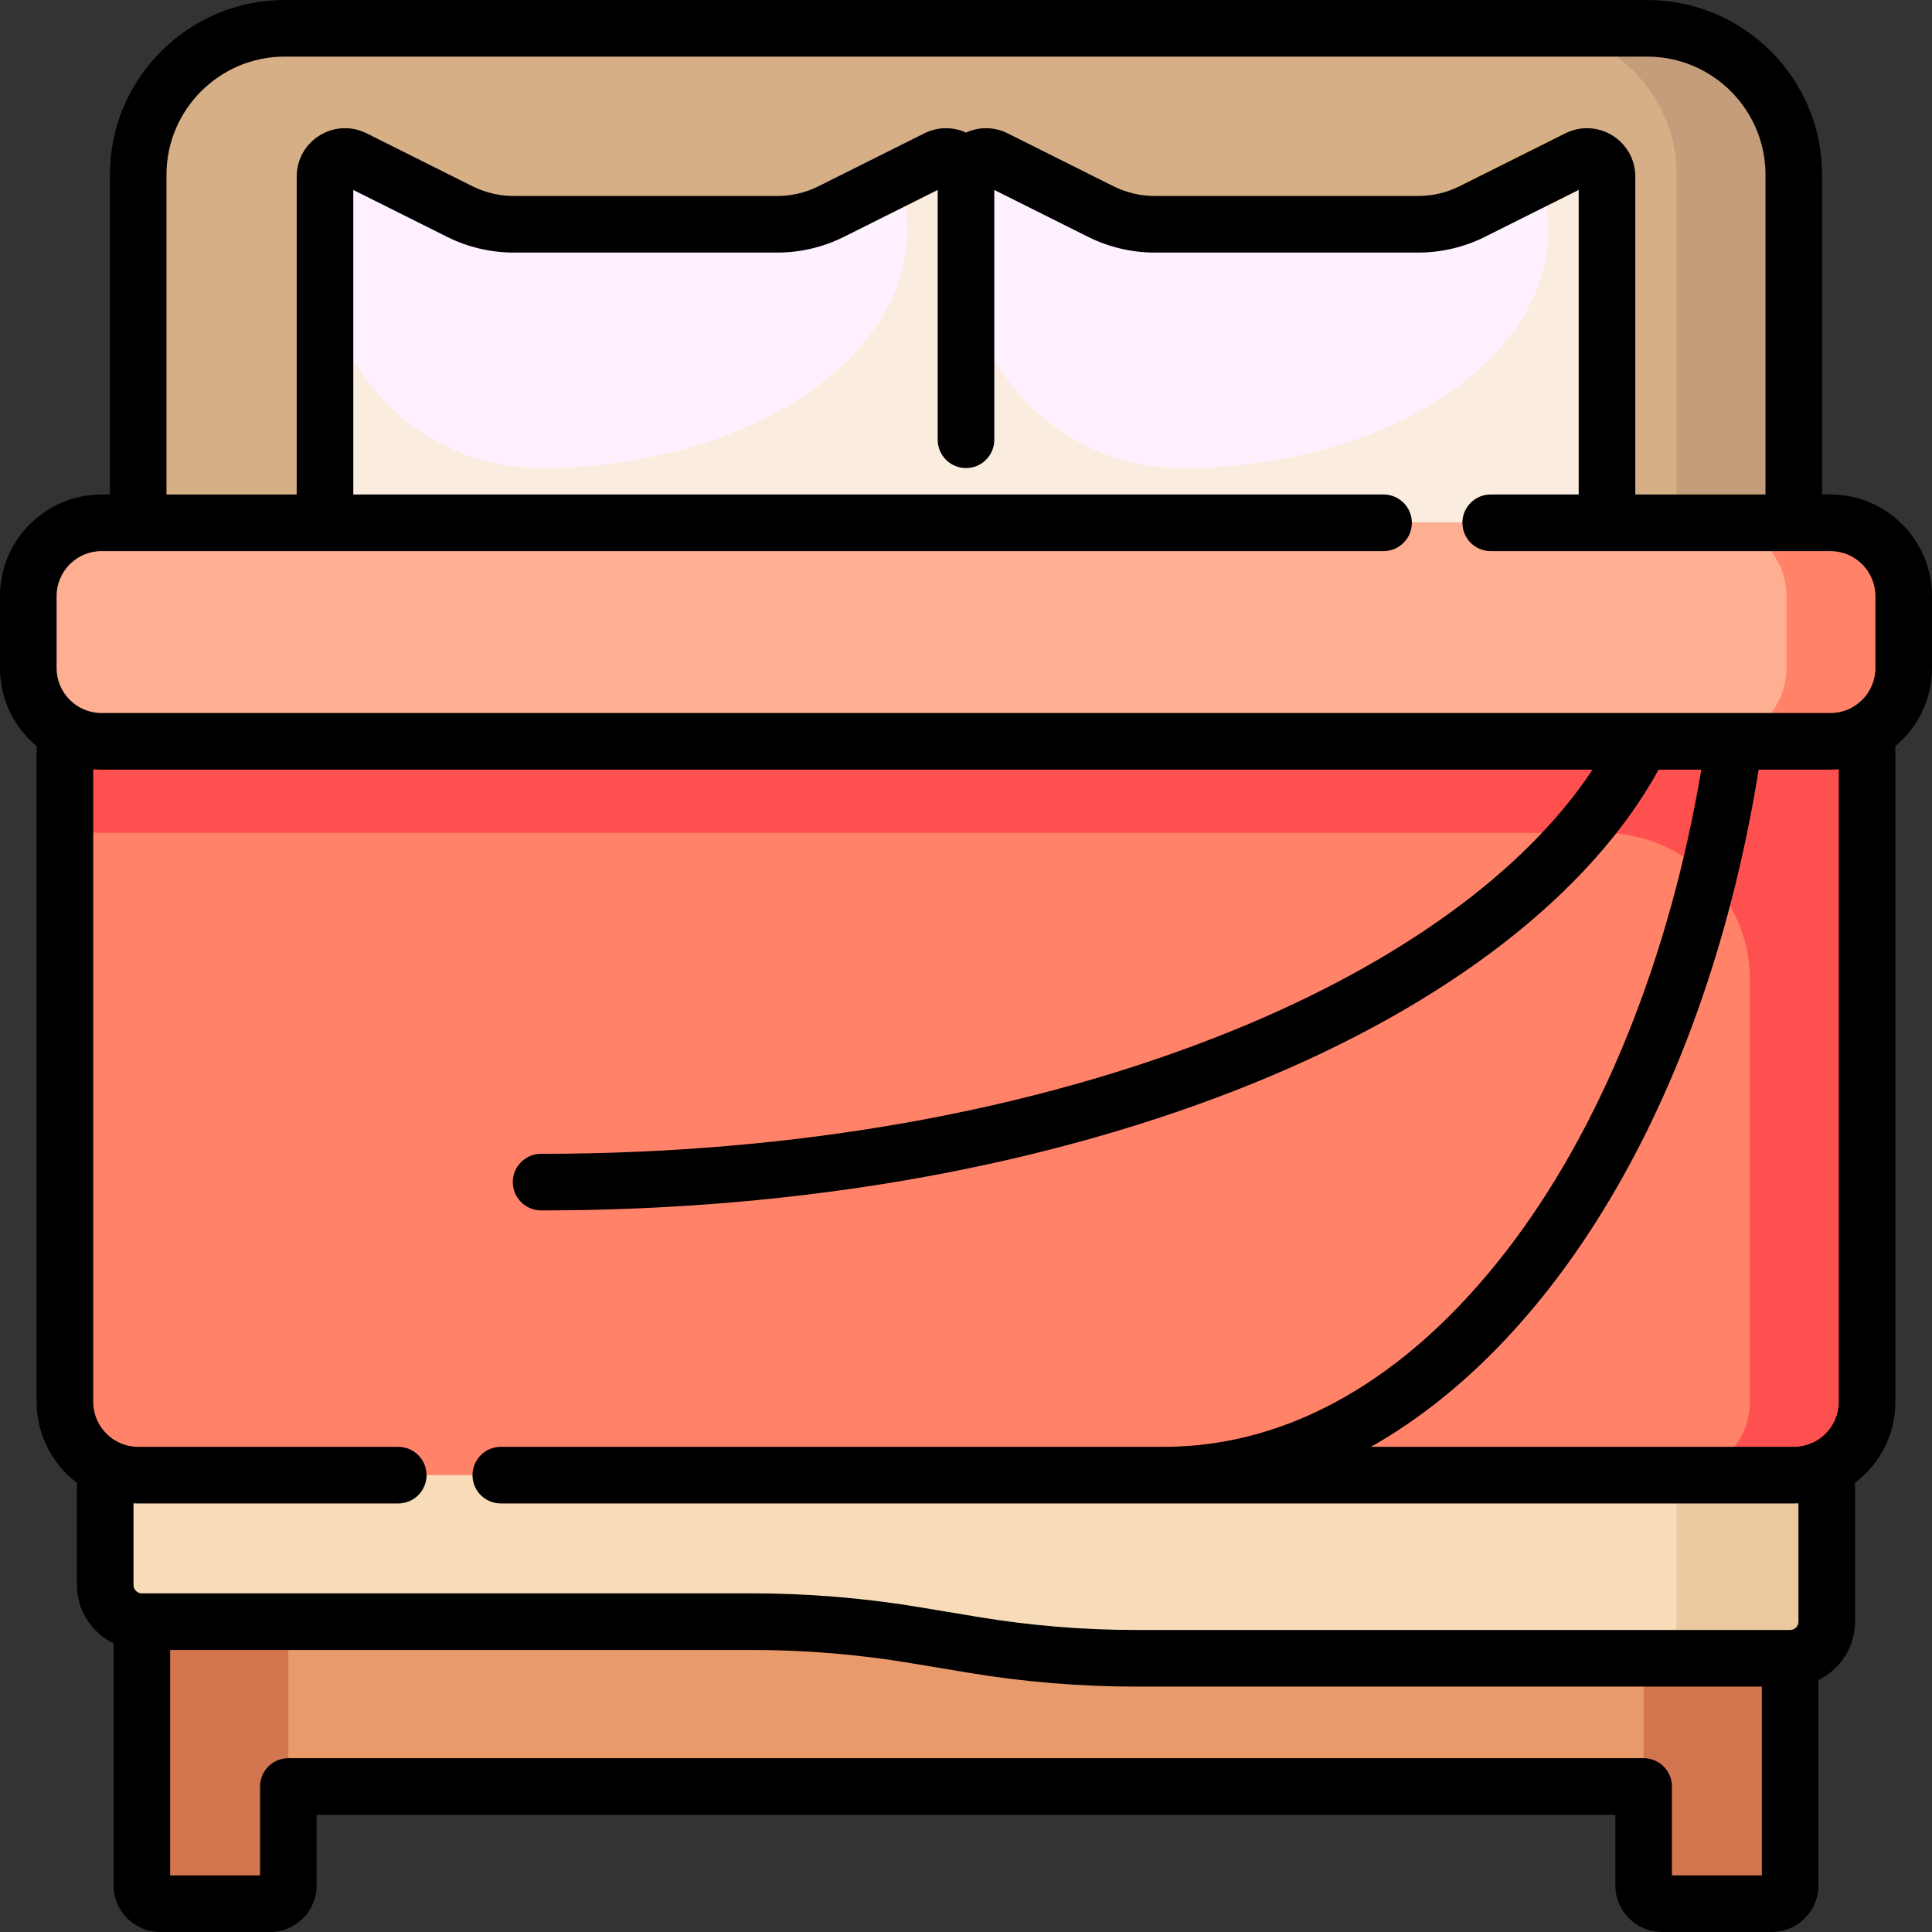 <?xml version="1.0" encoding="iso-8859-1"?>
<!-- Generator: Adobe Illustrator 19.0.0, SVG Export Plug-In . SVG Version: 6.00 Build 0)  -->
<svg version="1.1" id="Capa_1" xmlns="http://www.w3.org/2000/svg" xmlns:xlink="http://www.w3.org/1999/xlink" x="0px" y="0px"
	 viewBox="0 0 512.002 512.002" style="enable-background:new 0 0 512.002 512.002;" xml:space="preserve">
<rect x="0" y="0" width="512.002" height="512.002" fill="#333333" stroke="none"/>
<path style="fill:#E89A6A;" d="M474.408,332.688v166.961c0,2.681-2.173,4.854-4.854,4.854h-29.121c-2.681,0-4.854-2.173-4.854-4.854
	v-26.209H76.42v26.209c0,2.681-2.173,4.854-4.854,4.854H42.445c-2.681,0-4.854-2.173-4.854-4.854V332.688
	c0-2.681,2.173-4.854,4.854-4.854h28.15h0.971h368.867h0.971h28.15C472.235,327.833,474.408,330.007,474.408,332.688z"/>
<path style="fill:#D3754F;" d="M474.408,332.688v166.961c0,2.681-2.173,4.854-4.854,4.854h-29.121c-2.68,0-4.852-2.171-4.853-4.851
	c0-0.001,0-0.002,0-0.003V332.688c0-2.681-2.173-4.854-4.854-4.854h9.706h0.971h28.15
	C472.235,327.833,474.408,330.007,474.408,332.688z M70.596,327.833h-28.15c-2.681,0-4.854,2.173-4.854,4.854v166.961
	c0,2.681,2.173,4.854,4.854,4.854h29.121c2.68,0,4.852-2.171,4.853-4.851c0-0.001,0-0.002,0-0.003V332.688
	c0-2.681,2.173-4.854,4.854-4.854h-9.706H70.596z"/>
<path style="fill:#D7AF87;" d="M470.379,230.763H41.621c-2.761,0-5-2.239-5-5V47.501c0-22.091,17.909-40,40-40h358.758
	c22.091,0,40,17.909,40,40v178.262C475.379,228.524,473.14,230.763,470.379,230.763z"/>
<path style="fill:#C49D7A;" d="M475.379,46.329v179.58c0,2.681-2.173,4.854-4.854,4.854h-31.063c2.681,0,4.854-2.173,4.854-4.854
	V46.329c0-21.444-17.384-38.828-38.828-38.828h31.063C457.995,7.501,475.379,24.885,475.379,46.329z"/>
<path style="fill:#F8DBB8;" d="M474.408,439.465H301.043c-14.472,0-28.92-1.196-43.195-3.575l-15.343-2.557
	c-14.275-2.379-28.723-3.575-43.195-3.575H37.592c-5.361,0-9.707-4.346-9.707-9.707v-58.242h456.23v67.949
	C484.115,435.118,479.769,439.465,474.408,439.465z"/>
<path style="fill:#EBC9A0;" d="M484.115,361.809v67.949c0,5.361-4.346,9.707-9.707,9.707h-39.799c5.361,0,9.707-4.346,9.707-9.707
	v-67.949H484.115z"/>
<path style="fill:#FAEDE0;" d="M425.873,46.791V154.99H256H86.127V46.791c0-3.946,4.153-6.513,7.683-4.748l28.06,14.03
	c4.423,2.211,9.3,3.363,14.244,3.363h69.899c4.945,0,9.822-1.151,14.244-3.363l28.06-14.03c3.53-1.765,7.683,0.802,7.683,4.748l0,0
	c0-3.946,4.153-6.513,7.683-4.748l28.06,14.03c4.423,2.211,9.3,3.363,14.244,3.363h69.899c4.945,0,9.822-1.151,14.244-3.363
	l28.06-14.03C421.72,40.278,425.873,42.845,425.873,46.791z"/>
<path style="fill:#FEF0FF;" d="M410.342,60.89c0,34.847-43.46,63.096-97.07,63.096c-0.214,0-0.428,0-0.642-0.001
	C281.255,123.852,256,98.123,256,66.748V46.791c0-3.946,4.153-6.513,7.683-4.748l28.06,14.03c4.423,2.211,9.3,3.363,14.244,3.363
	h69.899c4.945,0,9.822-1.151,14.244-3.363l17.89-8.945C409.536,51.559,410.342,56.163,410.342,60.89z M220.257,56.073
	c-4.423,2.211-9.299,3.363-14.244,3.363h-69.899c-4.945,0-9.822-1.151-14.244-3.363l-28.06-14.03
	c-3.53-1.765-7.683,0.802-7.683,4.748v19.957c0,31.374,25.255,57.103,56.629,57.236c0.214,0.001,0.428,0.001,0.642,0.001
	c53.61,0,97.07-28.249,97.07-63.096c0-4.727-0.806-9.331-2.322-13.761L220.257,56.073z"/>
<g>
	<path style="fill:#FF8269;" d="M494.793,188.546v182.383c0,11.046-8.954,20-20,20H37.207c-11.046,0-20-8.954-20-20V188.546
		c0-27.614,22.386-50,50-50h377.586C472.407,138.546,494.793,160.932,494.793,188.546z"/>
	<path style="fill:#FF8269;" d="M484.5,196.465h-457c-11.046,0-20-8.954-20-20v-17.919c0-11.046,8.954-20,20-20h457
		c11.046,0,20,8.954,20,20v17.919C504.5,187.51,495.546,196.465,484.5,196.465z"/>
</g>
<path style="fill:#FF5050;" d="M494.793,193.846v24.268v153.401c0,10.722-8.692,19.414-19.414,19.414h-31.063
	c10.722,0,19.414-8.692,19.414-19.414V259.56c0-21.444-17.384-38.828-38.828-38.828H26.914c-3.54,0-6.849-0.963-9.707-2.618v-24.268
	c2.858,1.655,6.167,2.618,9.707,2.618h458.172C488.626,196.464,491.935,195.503,494.793,193.846z"/>
<path style="fill:#FFAF91;" d="M454.023,196.464H26.914c-10.722,0-19.414-8.692-19.414-19.414v-19.09
	c0-10.722,8.692-19.414,19.414-19.414h427.109c10.722,0,19.414,8.692,19.414,19.414v19.09
	C473.438,187.773,464.745,196.464,454.023,196.464z"/>
<path d="M485.086,131.046h-2.207V46.329c0-25.545-20.783-46.328-46.328-46.328H75.449c-25.545,0-46.328,20.783-46.328,46.328v84.717
	h-2.207C12.074,131.046,0,143.12,0,157.96v19.09c0,8.302,3.78,15.735,9.707,20.676v173.788c0,8.746,4.196,16.528,10.678,21.447
	v27.088c0,6.797,3.972,12.669,9.707,15.462v64.135c0,6.812,5.542,12.354,12.354,12.354h29.121c6.812,0,12.354-5.542,12.354-12.354
	v-18.709h344.16v18.709c0,6.812,5.542,12.354,12.354,12.354h29.121c6.812,0,12.354-5.542,12.354-12.354v-54.428
	c5.735-2.794,9.707-8.666,9.707-15.462v-36.795c6.482-4.919,10.678-12.701,10.678-21.447V197.727
	c5.927-4.941,9.707-12.375,9.707-20.676v-19.09C512,143.12,499.926,131.046,485.086,131.046z M44.121,46.329
	c0-17.274,14.054-31.328,31.328-31.328h361.102c17.274,0,31.328,14.054,31.328,31.328v84.717h-34.506V46.791
	c0-4.472-2.271-8.545-6.075-10.896c-3.804-2.351-8.464-2.561-12.461-0.56l-28.061,14.03c-3.363,1.682-7.128,2.57-10.89,2.57h-69.898
	c-3.761,0-7.527-0.889-10.891-2.57l-28.06-14.03c-3.513-1.757-7.533-1.806-11.037-0.2c-3.505-1.606-7.525-1.558-11.037,0.2
	l-28.061,14.03c-3.363,1.682-7.128,2.57-10.89,2.57h-69.898c-3.761,0-7.527-0.889-10.891-2.57l-28.06-14.03
	c-4.001-2-8.659-1.791-12.462,0.56c-3.804,2.351-6.075,6.424-6.075,10.896v84.255H44.121V46.329z M15,157.96
	c0-6.569,5.345-11.914,11.914-11.914H366.66c4.142,0,7.5-3.358,7.5-7.5s-3.358-7.5-7.5-7.5H93.627V50.337l24.889,12.444
	c5.435,2.718,11.521,4.154,17.599,4.154h69.898c6.078,0,12.164-1.437,17.598-4.154L248.5,50.337v66.207c0,4.142,3.358,7.5,7.5,7.5
	s7.5-3.358,7.5-7.5V50.337l24.889,12.444c5.435,2.718,11.521,4.154,17.599,4.154h69.898c6.078,0,12.164-1.437,17.598-4.154
	l24.889-12.444v80.709h-23.32c-4.142,0-7.5,3.358-7.5,7.5s3.358,7.5,7.5,7.5h90.033c6.569,0,11.914,5.345,11.914,11.914v19.09
	c0,6.569-5.345,11.914-11.914,11.914H26.914c-6.569,0-11.914-5.345-11.914-11.914V157.96z M443.08,497.001v-23.563
	c0-4.142-3.358-7.5-7.5-7.5H76.42c-4.142,0-7.5,3.358-7.5,7.5v23.563H45.092v-59.744h154.217c14.018,0,28.136,1.168,41.962,3.473
	l15.343,2.557c14.639,2.44,29.587,3.677,44.428,3.677h165.866v50.037H443.08z M476.615,429.758c0,1.217-0.99,2.207-2.207,2.207
	H301.042c-14.018,0-28.136-1.168-41.962-3.473l-15.343-2.557c-14.639-2.44-29.587-3.677-44.428-3.677H37.592
	c-1.217,0-2.207-0.99-2.207-2.207v-21.652c0.41,0.019,0.822,0.031,1.236,0.031h68.919c4.142,0,7.5-3.358,7.5-7.5s-3.358-7.5-7.5-7.5
	H36.621c-6.569,0-11.914-5.345-11.914-11.914V203.867c0.729,0.059,1.463,0.098,2.207,0.098h395.128
	c-17.786,26.909-51.107,51.167-95.4,69.163c-52.564,21.356-115.929,32.645-183.244,32.645c-4.142,0-7.5,3.358-7.5,7.5
	s3.358,7.5,7.5,7.5c69.232,0,134.549-11.67,188.89-33.748c51.391-20.88,89.246-50.249,107.261-83.06h11.313
	c-8.431,50.155-26.693,95.296-51.749,127.668c-26.227,33.885-57.589,51.796-90.695,51.796H132.721c-4.142,0-7.5,3.358-7.5,7.5
	s3.358,7.5,7.5,7.5h342.658c0.415,0,0.826-0.013,1.236-0.031L476.615,429.758L476.615,429.758z M487.293,371.516
	c0,6.569-5.345,11.914-11.914,11.914H363.307c49.892-28.229,89.031-94.181,102.759-179.464h19.02c0.744,0,1.478-0.039,2.207-0.098
	V371.516z"/>
<g>
</g>
<g>
</g>
<g>
</g>
<g>
</g>
<g>
</g>
<g>
</g>
<g>
</g>
<g>
</g>
<g>
</g>
<g>
</g>
<g>
</g>
<g>
</g>
<g>
</g>
<g>
</g>
<g>
</g>
</svg>
